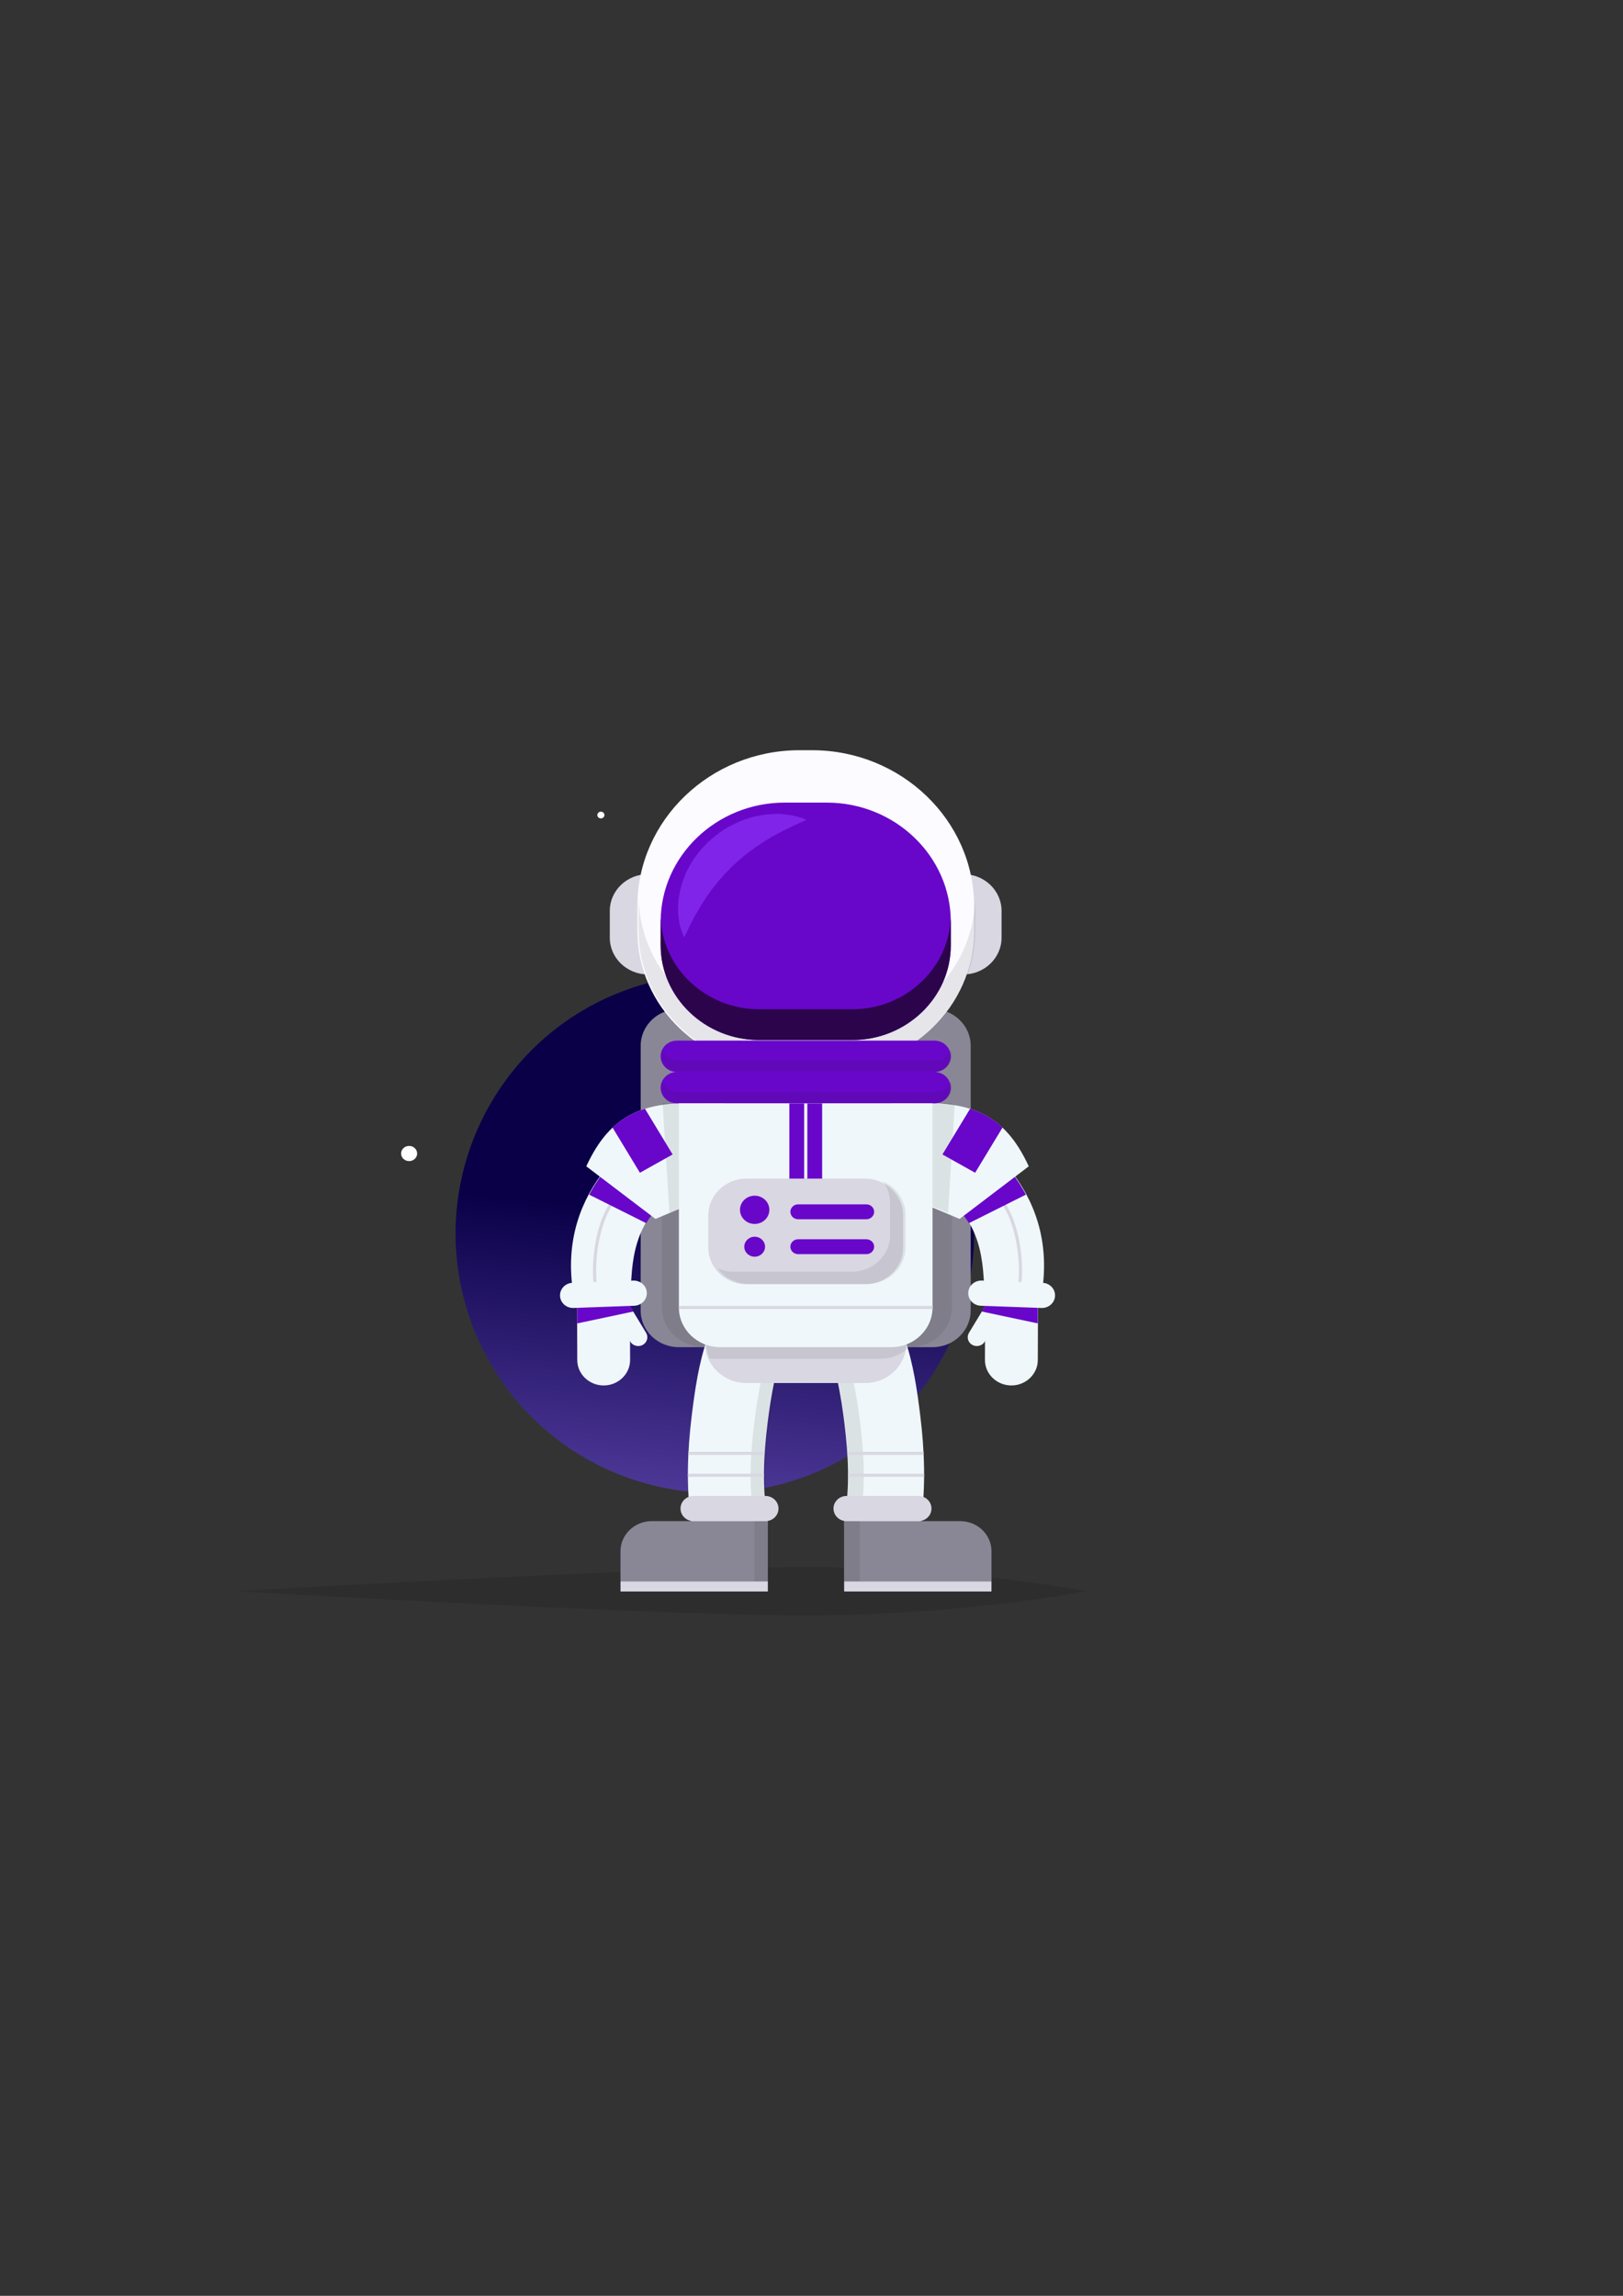 <?xml version="1.0" encoding="UTF-8" standalone="no"?>
<!-- Created with Inkscape (http://www.inkscape.org/) -->

<svg
   xmlns:dc="http://purl.org/dc/elements/1.1/"
   xmlns:cc="http://creativecommons.org/ns#"
   xmlns:rdf="http://www.w3.org/1999/02/22-rdf-syntax-ns#"
   xmlns:svg="http://www.w3.org/2000/svg"
   xmlns="http://www.w3.org/2000/svg"
   xmlns:sodipodi="http://sodipodi.sourceforge.net/DTD/sodipodi-0.dtd"
   xmlns:inkscape="http://www.inkscape.org/namespaces/inkscape"
   width="210mm"
   height="297mm"
   viewBox="0 0 210 297"
   version="1.1"
   id="svg12564"
   inkscape:version="0.92.5 (2060ec1f9f, 2020-04-08)"
   sodipodi:docname="astronaut.svg">
  <rect x="0" y="0" width="210" height="297" fill="#333333" stroke="none"/>
  <defs
     id="defs12558">
    <clipPath
       clipPathUnits="userSpaceOnUse"
       id="clipPath7172">
      <path
         d="m 972.045,405.883 h 59.115 v -33.525 h -59.115 z"
         id="path7170"
         inkscape:connector-curvature="0" />
    </clipPath>
    <clipPath
       clipPathUnits="userSpaceOnUse"
       id="clipPath7148">
      <path
         d="m 954.467,438.584 h 91.333 v -6.975 h -91.333 z"
         id="path7146"
         inkscape:connector-curvature="0" />
    </clipPath>
    <clipPath
       clipPathUnits="userSpaceOnUse"
       id="clipPath7132">
      <path
         d="M 968.467,419.857 H 1031.8 V 347.838 H 968.467 Z"
         id="path7130"
         inkscape:connector-curvature="0" />
    </clipPath>
    <clipPath
       clipPathUnits="userSpaceOnUse"
       id="clipPath7108">
      <path
         d="m 954.467,448.871 h 91.333 v -6.975 h -91.333 z"
         id="path7106"
         inkscape:connector-curvature="0" />
    </clipPath>
    <clipPath
       clipPathUnits="userSpaceOnUse"
       id="clipPath7076">
      <path
         d="M 947.134,497.936 H 1053.13 V 443.039 H 947.134 Z"
         id="path7074"
         inkscape:connector-curvature="0" />
    </clipPath>
    <clipPath
       clipPathUnits="userSpaceOnUse"
       id="clipPath7038">
      <path
         d="m 1007.77,362.325 h 15.22 v -90.62 h -15.22 z"
         id="path7036"
         inkscape:connector-curvature="0" />
    </clipPath>
    <clipPath
       clipPathUnits="userSpaceOnUse"
       id="clipPath7000">
      <path
         d="m 977.44,362.325 h 15.22 v -90.62 h -15.22 z"
         id="path6998"
         inkscape:connector-curvature="0" />
    </clipPath>
    <clipPath
       clipPathUnits="userSpaceOnUse"
       id="clipPath6956">
      <path
         d="m 954.731,431.912 h 17.832 v -36.313 h -17.832 z"
         id="path6954"
         inkscape:connector-curvature="0" />
    </clipPath>
    <clipPath
       clipPathUnits="userSpaceOnUse"
       id="clipPath6904">
      <path
         d="m 1028.83,431.912 h 17.83 v -36.313 h -17.83 z"
         id="path6902"
         inkscape:connector-curvature="0" />
    </clipPath>
    <clipPath
       clipPathUnits="userSpaceOnUse"
       id="clipPath6872">
      <path
         d="M 954.467,431.592 H 1045.8 V 351.735 H 954.467 Z"
         id="path6870"
         inkscape:connector-curvature="0" />
    </clipPath>
    <clipPath
       clipPathUnits="userSpaceOnUse"
       id="clipPath6852">
      <path
         d="m 820.41,279.641 h 267.66 v -15.87 H 820.41 Z"
         id="path6850"
         inkscape:connector-curvature="0" />
    </clipPath>
    <clipPath
       clipPathUnits="userSpaceOnUse"
       id="clipPath5012">
      <path
         d="M 959.025,491.346 C 909.898,472.909 885.02,418.139 903.457,369.013 v 0 c 18.436,-49.125 73.207,-74.003 122.332,-55.566 v 0 c 49.125,18.437 74.003,73.206 55.566,122.33 v 0 c -14.31,38.13 -50.506,61.654 -88.964,61.652 v 0 c -11.09,0 -22.371,-1.957 -33.366,-6.083"
         id="path5010"
         inkscape:connector-curvature="0" />
    </clipPath>
    <linearGradient
       x1="0"
       y1="0"
       x2="1"
       y2="0"
       gradientUnits="userSpaceOnUse"
       gradientTransform="matrix(-17.61,-204.397,-204.397,17.61,994.303,424.418)"
       spreadMethod="pad"
       id="linearGradient5024">
      <stop
         style="stop-opacity:1;stop-color:#0a0048"
         offset="0"
         id="stop5018" />
      <stop
         style="stop-opacity:1;stop-color:#0a0048"
         offset="0.078"
         id="stop5020" />
      <stop
         style="stop-opacity:1;stop-color:#8667da"
         offset="1"
         id="stop5022" />
    </linearGradient>
  </defs>
  <sodipodi:namedview
     id="base"
     pagecolor="#ffffff"
     bordercolor="#666666"
     borderopacity="1.0"
     inkscape:pageopacity="0.0"
     inkscape:pageshadow="2"
     inkscape:zoom="0.98994949"
     inkscape:cx="186.78048"
     inkscape:cy="582.09843"
     inkscape:document-units="mm"
     inkscape:current-layer="layer1"
     showgrid="false"
     inkscape:window-width="1366"
     inkscape:window-height="704"
     inkscape:window-x="0"
     inkscape:window-y="27"
     inkscape:window-maximized="1" />
  <g
     inkscape:label="Layer 1"
     inkscape:groupmode="layer"
     id="layer1">
    <g
       transform="matrix(0.353,0,0,-0.353,-257.829,301.627)"
       id="g5006">
      <g
         id="g5008"
         clip-path="url(#clipPath5012)">
        <g
           id="g5014">
          <g
             id="g5016">
            <path
               d="M 959.025,491.346 C 909.898,472.909 885.02,418.139 903.457,369.013 v 0 c 18.436,-49.125 73.207,-74.003 122.332,-55.566 v 0 c 49.125,18.437 74.003,73.206 55.566,122.33 v 0 c -14.31,38.13 -50.506,61.654 -88.964,61.652 v 0 c -11.09,0 -22.371,-1.957 -33.366,-6.083"
               style="fill:url(#linearGradient5024);stroke:none"
               id="path5026"
               inkscape:connector-curvature="0" />
          </g>
        </g>
      </g>
    </g>
    <g
       id="g5630"
       transform="matrix(0.411,0,0,-0.395,78.21,105.439)">
      <path
         d="m 0,0 c 0,-0.609 -0.499,-1.1 -1.118,-1.1 -0.617,0 -1.119,0.491 -1.119,1.1 0,0.608 0.502,1.101 1.119,1.101 C -0.499,1.101 0,0.608 0,0"
         style="fill:#ffffff;fill-opacity:1;fill-rule:nonzero;stroke:none"
         id="path5632"
         inkscape:connector-curvature="0" />
    </g>
    <g
       id="g5706"
       transform="matrix(0.411,0,0,-0.395,53.974,149.226)">
      <path
         d="m 0,0 c 0,-1.373 -1.131,-2.487 -2.525,-2.487 -1.395,0 -2.526,1.114 -2.526,2.487 0,1.372 1.131,2.486 2.526,2.486 C -1.131,2.486 0,1.372 0,0"
         style="fill:#ffffff;fill-opacity:1;fill-rule:nonzero;stroke:none"
         id="path5708"
         inkscape:connector-curvature="0" />
    </g>
    <g
       id="g6846"
       transform="matrix(0.411,0,0,-0.395,-306.645,313.175)">
      <g
         id="g6848" />
      <g
         id="g6860">
        <g
           clip-path="url(#clipPath6852)"
           id="g6858"
           style="opacity:0.3">
          <g
             transform="translate(1088.074,271.705)"
             id="g6856">
            <path
               d="m 0,0 c 0,0 -39.373,-7.935 -87.94,-7.935 -48.569,0 -179.725,7.935 -179.725,7.935 0,0 131.156,7.936 179.725,7.936 C -39.373,7.936 0,0 0,0"
               style="fill:#231f20;fill-opacity:1;fill-rule:nonzero;stroke:none"
               id="path6854"
               inkscape:connector-curvature="0" />
          </g>
        </g>
      </g>
    </g>
    <g
       id="g6862"
       transform="matrix(0.411,0,0,-0.395,120.666,174.278)">
      <path
         d="m 0,0 h -79.892 c -6.627,0 -12,5.372 -12,12 v 86.716 c 0,6.627 5.373,12 12,12 H 0 c 6.628,0 12,-5.373 12,-12 V 12 C 12,5.372 6.628,0 0,0"
         style="fill:#898796;fill-opacity:1;fill-rule:nonzero;stroke:none"
         id="path6864"
         inkscape:connector-curvature="0" />
    </g>
    <g
       id="g6866"
       transform="matrix(0.411,0,0,-0.395,-306.645,313.175)">
      <g
         id="g6868" />
      <g
         id="g6880">
        <g
           clip-path="url(#clipPath6872)"
           id="g6878"
           style="opacity:0.1">
          <g
             transform="translate(1032.801,351.735)"
             id="g6876">
            <path
               d="m 0,0 h -65.334 c -7.18,0 -13,5.82 -13,13 V 79.856 H 13 V 13 C 13,5.82 7.18,0 0,0"
               style="fill:#231f20;fill-opacity:1;fill-rule:nonzero;stroke:none"
               id="path6874"
               inkscape:connector-curvature="0" />
          </g>
        </g>
      </g>
    </g>
    <g
       id="g6882"
       transform="matrix(0.411,0,0,-0.395,119.258,142.627)">
      <path
         d="m 0,0 c 21.31,-10.523 43.587,-31.067 37.499,-64.255 -1.039,-5.67 -2.432,-4.11 -8.609,-4.682 -2.649,-0.244 -5.19,0.807 -6.854,2.886 -1.955,2.441 -2.357,5.716 -2.533,8.733 -0.359,6.173 -1.44,12.376 -4.49,17.834 -2.644,4.727 -7.372,7.983 -11.578,11.203 -6.657,5.095 -20.944,10.146 -18.085,21.037 C -12.942,-0.718 -6.261,3.093 0,0"
         style="fill:#eff7fa;fill-opacity:1;fill-rule:nonzero;stroke:none"
         id="path6884"
         inkscape:connector-curvature="0" />
    </g>
    <g
       id="g6886"
       transform="matrix(0.411,0,0,-0.395,131.964,166.021)">
      <path
         d="M 0,0 C 0,0 1.25,10.25 -2.659,21.109 -5.42,28.776 -15.5,40.179 -15.5,40.179"
         style="fill:none;stroke:#d9d7e2;stroke-width:1;stroke-linecap:butt;stroke-linejoin:miter;stroke-miterlimit:10;stroke-dasharray:none;stroke-opacity:1"
         id="path6888"
         inkscape:connector-curvature="0" />
    </g>
    <g
       id="g6890"
       transform="matrix(0.411,0,0,-0.395,117.488,151.881)">
      <path
         d="M 0,0 C -0.315,8.462 0.515,20.516 7.609,21.622 19.199,15.307 30.599,5.991 37.11,-6.748 l -17.95,-9.343 c -0.008,0.014 -0.014,0.029 -0.021,0.042 -2.643,4.728 -7.371,7.984 -11.578,11.203 C 5.52,-3.283 2.762,-1.724 0,0"
         style="fill:#6807ca;fill-opacity:1;fill-rule:nonzero;stroke:none"
         id="path6892"
         inkscape:connector-curvature="0" />
    </g>
    <g
       id="g6894"
       transform="matrix(0.411,0,0,-0.395,133.111,150.882)">
      <path
         d="m 0,0 -21.781,-17.23 -16.047,7.038 c 0,0 -10.918,31.441 4.11,31.097 C -18.689,20.562 -7.908,17.883 0,0"
         style="fill:#eff7fa;fill-opacity:1;fill-rule:nonzero;stroke:none"
         id="path6896"
         inkscape:connector-curvature="0" />
    </g>
    <g
       id="g6898"
       transform="matrix(0.411,0,0,-0.395,-306.645,313.175)">
      <g
         id="g6900" />
      <g
         id="g6912">
        <g
           clip-path="url(#clipPath6904)"
           id="g6910"
           style="opacity:0.1">
          <g
             transform="translate(1046.66,431.111)"
             id="g6908">
            <path
               d="M 0,0 -2.115,-35.513 -14,-30.3 c 0,0 -10.919,31.442 4.109,31.098 C -6.364,0.717 -3.075,0.504 0,0"
               style="fill:#231f20;fill-opacity:1;fill-rule:nonzero;stroke:none"
               id="path6906"
               inkscape:connector-curvature="0" />
          </g>
        </g>
      </g>
    </g>
    <g
       id="g6914"
       transform="matrix(0.411,0,0,-0.395,132.643,167.778)">
      <path
         d="m 0,0 -8.52,0.03 c -2.24,0.008 -4.064,-1.801 -4.072,-4.043 l -0.058,-16.634 c -0.016,-4.575 3.713,-8.332 8.289,-8.347 4.574,-0.017 8.33,3.713 8.345,8.288 L 4.043,-4.071 C 4.051,-1.831 2.241,-0.008 0,0"
         style="fill:#eff7fa;fill-opacity:1;fill-rule:nonzero;stroke:none"
         id="path6916"
         inkscape:connector-curvature="0" />
    </g>
    <g
       id="g6918"
       transform="matrix(0.411,0,0,-0.395,129.126,168.485)">
      <path
         d="M 0,0 V 0 C -1.365,0.795 -3.134,0.327 -3.93,-1.038 L -9.134,-9.98 c -0.795,-1.367 -0.328,-3.134 1.038,-3.93 1.367,-0.795 3.135,-0.328 3.93,1.038 L 1.039,-3.93 C 1.834,-2.563 1.367,-0.796 0,0"
         style="fill:#eff7fa;fill-opacity:1;fill-rule:nonzero;stroke:none"
         id="path6920"
         inkscape:connector-curvature="0" />
    </g>
    <g
       id="g6922"
       transform="matrix(0.411,0,0,-0.395,127.487,168.895)">
      <path
         d="M 0,0 C 0.051,0.087 0.115,0.159 0.174,0.238 0.756,1.772 2.231,2.865 3.97,2.859 l 8.52,-0.03 c 2.24,-0.008 4.051,-1.831 4.043,-4.071 l -0.016,-4.599 -17.65,3.895 z"
         style="fill:#6807ca;fill-opacity:1;fill-rule:nonzero;stroke:none"
         id="path6924"
         inkscape:connector-curvature="0" />
    </g>
    <g
       id="g6926"
       transform="matrix(0.411,0,0,-0.395,126.909,168.921)">
      <path
         d="m 0,0 19.09,-0.721 c 2.274,-0.086 4.187,1.688 4.273,3.961 v 0.011 c 0.086,2.273 -1.687,4.186 -3.961,4.272 L 0.311,8.244 C -1.963,8.33 -3.876,6.557 -3.962,4.283 L -3.963,4.272 C -4.049,1.999 -2.274,0.086 0,0"
         style="fill:#eff7fa;fill-opacity:1;fill-rule:nonzero;stroke:none"
         id="path6928"
         inkscape:connector-curvature="0" />
    </g>
    <g
       id="g6930"
       transform="matrix(0.411,0,0,-0.395,125.519,143.438)">
      <path
         d="M 0,0 C 3.754,-1.219 7.145,-3.135 10.214,-6.14 L 1.59,-20.955 -8.709,-14.96 Z"
         style="fill:#6807ca;fill-opacity:1;fill-rule:nonzero;stroke:none"
         id="path6932"
         inkscape:connector-curvature="0" />
    </g>
    <g
       id="g6934"
       transform="matrix(0.411,0,0,-0.395,89.714,142.627)">
      <path
         d="m 0,0 c -21.309,-10.523 -43.587,-31.067 -37.499,-64.255 1.04,-5.67 2.433,-4.11 8.61,-4.682 2.648,-0.244 5.189,0.807 6.854,2.886 1.955,2.441 2.356,5.716 2.532,8.733 0.36,6.173 1.441,12.376 4.491,17.834 2.643,4.727 7.371,7.983 11.578,11.203 6.657,5.095 20.944,10.146 18.084,21.037 C 12.943,-0.718 6.262,3.093 0,0"
         style="fill:#eff7fa;fill-opacity:1;fill-rule:nonzero;stroke:none"
         id="path6936"
         inkscape:connector-curvature="0" />
    </g>
    <g
       id="g6938"
       transform="matrix(0.411,0,0,-0.395,77.007,166.021)">
      <path
         d="m 0,0 c 0,0 -1.25,10.25 2.66,21.109 2.76,7.667 12.84,19.07 12.84,19.07"
         style="fill:none;stroke:#d9d7e2;stroke-width:1;stroke-linecap:butt;stroke-linejoin:miter;stroke-miterlimit:10;stroke-dasharray:none;stroke-opacity:1"
         id="path6940"
         inkscape:connector-curvature="0" />
    </g>
    <g
       id="g6942"
       transform="matrix(0.411,0,0,-0.395,91.484,151.881)">
      <path
         d="M 0,0 C 0.314,8.462 -0.516,20.516 -7.609,21.622 -19.199,15.307 -30.6,5.991 -37.111,-6.748 l 17.951,-9.343 c 0.008,0.014 0.014,0.029 0.021,0.042 2.643,4.728 7.371,7.984 11.577,11.203 2.041,1.563 4.8,3.122 7.562,4.846"
         style="fill:#6807ca;fill-opacity:1;fill-rule:nonzero;stroke:none"
         id="path6944"
         inkscape:connector-curvature="0" />
    </g>
    <g
       id="g6946"
       transform="matrix(0.411,0,0,-0.395,75.861,150.882)">
      <path
         d="m 0,0 21.781,-17.23 16.047,7.038 c 0,0 10.918,31.441 -4.111,31.097 C 18.688,20.562 7.908,17.883 0,0"
         style="fill:#eff7fa;fill-opacity:1;fill-rule:nonzero;stroke:none"
         id="path6948"
         inkscape:connector-curvature="0" />
    </g>
    <g
       id="g6950"
       transform="matrix(0.411,0,0,-0.395,-306.645,313.175)">
      <g
         id="g6952" />
      <g
         id="g6964">
        <g
           clip-path="url(#clipPath6956)"
           id="g6962"
           style="opacity:0.1">
          <g
             transform="translate(954.731,431.111)"
             id="g6960">
            <path
               d="m 0,0 2.116,-35.513 11.885,5.213 c 0,0 10.918,31.442 -4.11,31.098 C 6.364,0.717 3.075,0.504 0,0"
               style="fill:#231f20;fill-opacity:1;fill-rule:nonzero;stroke:none"
               id="path6958"
               inkscape:connector-curvature="0" />
          </g>
        </g>
      </g>
    </g>
    <g
       id="g6966"
       transform="matrix(0.411,0,0,-0.395,76.329,167.778)">
      <path
         d="m 0,0 8.521,0.03 c 2.24,0.008 4.063,-1.801 4.071,-4.043 l 0.058,-16.634 c 0.017,-4.575 -3.713,-8.332 -8.288,-8.347 -4.574,-0.017 -8.33,3.713 -8.346,8.288 L -4.043,-4.071 C -4.051,-1.831 -2.241,-0.008 0,0"
         style="fill:#eff7fa;fill-opacity:1;fill-rule:nonzero;stroke:none"
         id="path6968"
         inkscape:connector-curvature="0" />
    </g>
    <g
       id="g6970"
       transform="matrix(0.411,0,0,-0.395,79.846,168.485)">
      <path
         d="M 0,0 V 0 C 1.366,0.795 3.134,0.327 3.93,-1.038 L 9.134,-9.98 c 0.795,-1.367 0.328,-3.134 -1.037,-3.93 -1.368,-0.795 -3.135,-0.328 -3.93,1.038 L -1.038,-3.93 C -1.833,-2.563 -1.366,-0.796 0,0"
         style="fill:#eff7fa;fill-opacity:1;fill-rule:nonzero;stroke:none"
         id="path6972"
         inkscape:connector-curvature="0" />
    </g>
    <g
       id="g6974"
       transform="matrix(0.411,0,0,-0.395,81.485,168.895)">
      <path
         d="m 0,0 c -0.051,0.087 -0.115,0.159 -0.174,0.238 -0.583,1.534 -2.058,2.627 -3.797,2.621 l -8.519,-0.03 c -2.24,-0.008 -4.051,-1.831 -4.043,-4.071 l 0.015,-4.599 17.651,3.895 z"
         style="fill:#6807ca;fill-opacity:1;fill-rule:nonzero;stroke:none"
         id="path6976"
         inkscape:connector-curvature="0" />
    </g>
    <g
       id="g6978"
       transform="matrix(0.411,0,0,-0.395,82.063,168.921)">
      <path
         d="m 0,0 -19.091,-0.721 c -2.274,-0.086 -4.186,1.688 -4.272,3.961 v 0.011 c -0.086,2.273 1.687,4.186 3.961,4.272 L -0.311,8.244 C 1.963,8.33 3.875,6.557 3.961,4.283 L 3.962,4.272 C 4.048,1.999 2.273,0.086 0,0"
         style="fill:#eff7fa;fill-opacity:1;fill-rule:nonzero;stroke:none"
         id="path6980"
         inkscape:connector-curvature="0" />
    </g>
    <g
       id="g6982"
       transform="matrix(0.411,0,0,-0.395,83.453,143.438)">
      <path
         d="m 0,0 c -3.754,-1.219 -7.145,-3.135 -10.215,-6.14 l 8.624,-14.815 10.299,5.995 z"
         style="fill:#6807ca;fill-opacity:1;fill-rule:nonzero;stroke:none"
         id="path6984"
         inkscape:connector-curvature="0" />
    </g>
    <g
       id="g6986"
       transform="matrix(0.411,0,0,-0.395,99.35,196.785)">
      <path
         d="m 0,0 c -0.031,0.406 -0.073,0.818 -0.144,1.242 -1.701,10.261 -1.179,20.229 0.061,30.841 0.535,4.591 1.234,9.167 2.123,13.703 0.156,0.794 0.33,1.583 0.488,2.376 10e-4,0.004 0.002,0.006 0.002,0.01 0.321,1.143 0.59,2.292 0.97,3.419 4.937,14.642 -17.577,22.972 -22.517,8.316 C -21.76,51.771 -22.987,42.83 -23.983,34.333 -25.313,23.012 -25.716,11.342 -24.192,0"
         style="fill:#eff7fa;fill-opacity:1;fill-rule:nonzero;stroke:none"
         id="path6988"
         inkscape:connector-curvature="0" />
    </g>
    <g
       id="g6990"
       transform="matrix(0.411,0,0,-0.395,89.41,196.785)">
      <path
         d="m 0,0 h -12.342 c -5.445,0 -9.859,-4.414 -9.859,-9.859 v -9.859 h 46.397 v 17.902 c 0.039,0.574 0.045,1.166 0,1.782 V 0 h -0.004"
         style="fill:#898796;fill-opacity:1;fill-rule:nonzero;stroke:none"
         id="path6992"
         inkscape:connector-curvature="0" />
    </g>
    <g
       id="g6994"
       transform="matrix(0.411,0,0,-0.395,-306.645,313.175)">
      <g
         id="g6996" />
      <g
         id="g7008">
        <g
           clip-path="url(#clipPath7000)"
           id="g7006"
           style="opacity:0.1">
          <g
             transform="translate(977.44,362.091)"
             id="g7004">
            <path
               d="m 0,0 c 6.569,-1.287 12.456,-7.519 9.684,-15.743 -0.38,-1.127 -0.65,-2.276 -0.97,-3.419 0,-0.004 -0.001,-0.006 -0.002,-0.01 C 8.554,-19.965 8.38,-20.754 8.224,-21.548 7.335,-26.084 6.636,-30.66 6.101,-35.251 4.86,-45.863 4.339,-55.831 6.04,-66.092 c 0.07,-0.424 0.113,-0.836 0.144,-1.242 h 0.003 v -0.034 c 0.046,-0.616 0.041,-1.208 0,-1.782 v -17.902 -3.334 h 4.834 v 3.334 17.902 c 0.039,0.574 0.044,1.166 0,1.782 v 0.034 h -0.004 c -0.032,0.406 -0.074,0.818 -0.144,1.242 -1.7,10.261 -1.179,20.229 0.06,30.841 0.537,4.591 1.235,9.167 2.125,13.703 0.155,0.794 0.33,1.583 0.488,2.376 0,0.004 0.001,0.006 0.002,0.01 0.32,1.143 0.59,2.292 0.969,3.419 C 17.97,-5.503 7.999,1.638 0,0"
               style="fill:#231f20;fill-opacity:1;fill-rule:nonzero;stroke:none"
               id="path7002"
               inkscape:connector-curvature="0" />
          </g>
        </g>
      </g>
    </g>
    <g
       id="g7010"
       transform="matrix(0.411,0,0,-0.395,99.035,196.785)">
      <path
         d="m 0,0 h -22.604 c -2.275,0 -4.121,1.845 -4.121,4.12 v 0.01 c 0,2.275 1.846,4.12 4.121,4.12 H 0 c 2.275,0 4.121,-1.845 4.121,-4.12 V 4.12 C 4.121,1.845 2.275,0 0,0"
         style="fill:#d9d7e2;fill-opacity:1;fill-rule:nonzero;stroke:none"
         id="path7012"
         inkscape:connector-curvature="0" />
    </g>
    <path
       d="M 99.351,204.571 H 80.289 v 1.317 h 19.062 z"
       style="fill:#d9d7e2;fill-opacity:1;fill-rule:nonzero;stroke:none;stroke-width:0.403"
       id="path7014"
       inkscape:connector-curvature="0" />
    <g
       id="g7016"
       transform="matrix(0.411,0,0,-0.395,89.009,190.849)">
      <path
         d="M 0,0 H 23.943"
         style="fill:none;stroke:#d9d7e2;stroke-width:1;stroke-linecap:butt;stroke-linejoin:miter;stroke-miterlimit:10;stroke-dasharray:none;stroke-opacity:1"
         id="path7018"
         inkscape:connector-curvature="0" />
    </g>
    <g
       id="g7020"
       transform="matrix(0.411,0,0,-0.395,89.078,188.014)">
      <path
         d="M 0,0 H 23.775"
         style="fill:none;stroke:#d9d7e2;stroke-width:1;stroke-linecap:butt;stroke-linejoin:miter;stroke-miterlimit:10;stroke-dasharray:none;stroke-opacity:1"
         id="path7022"
         inkscape:connector-curvature="0" />
    </g>
    <g
       id="g7024"
       transform="matrix(0.411,0,0,-0.395,109.226,196.785)">
      <path
         d="m 0,0 c 0.031,0.406 0.073,0.818 0.144,1.242 1.7,10.261 1.178,20.229 -0.06,30.841 -0.537,4.591 -1.235,9.167 -2.125,13.703 -0.155,0.794 -0.33,1.583 -0.487,2.376 -10e-4,0.004 -0.002,0.006 -0.003,0.01 -0.321,1.143 -0.59,2.292 -0.969,3.419 -4.936,14.642 17.576,22.972 22.517,8.316 C 21.76,51.771 22.986,42.83 23.984,34.333 25.312,23.012 25.715,11.342 24.191,0"
         style="fill:#eff7fa;fill-opacity:1;fill-rule:nonzero;stroke:none"
         id="path7026"
         inkscape:connector-curvature="0" />
    </g>
    <g
       id="g7028"
       transform="matrix(0.411,0,0,-0.395,119.165,196.785)">
      <path
         d="m 0,0 h 12.344 c 5.444,0 9.858,-4.414 9.858,-9.859 v -9.859 h -46.397 v 17.902 c -0.039,0.574 -0.045,1.166 0,1.782 V 0 h 0.004"
         style="fill:#898796;fill-opacity:1;fill-rule:nonzero;stroke:none"
         id="path7030"
         inkscape:connector-curvature="0" />
    </g>
    <g
       id="g7032"
       transform="matrix(0.411,0,0,-0.395,-306.645,313.175)">
      <g
         id="g7034" />
      <g
         id="g7046">
        <g
           clip-path="url(#clipPath7038)"
           id="g7044"
           style="opacity:0.1">
          <g
             transform="translate(1022.988,362.091)"
             id="g7042">
            <path
               d="m 0,0 c -6.569,-1.287 -12.457,-7.519 -9.684,-15.743 0.379,-1.127 0.649,-2.276 0.969,-3.419 10e-4,-0.004 0.002,-0.006 0.002,-0.01 0.158,-0.793 0.332,-1.582 0.488,-2.376 0.89,-4.536 1.588,-9.112 2.124,-13.703 1.24,-10.612 1.761,-20.58 0.061,-30.841 -0.07,-0.424 -0.113,-0.836 -0.144,-1.242 h -0.003 v -0.034 c -0.045,-0.616 -0.041,-1.208 0,-1.782 v -17.902 -3.334 h -4.834 v 3.334 17.902 c -0.04,0.574 -0.045,1.166 0,1.782 v 0.034 h 0.003 c 0.032,0.406 0.075,0.818 0.145,1.242 1.7,10.261 1.178,20.229 -0.061,30.841 -0.536,4.591 -1.234,9.167 -2.124,13.703 -0.155,0.794 -0.331,1.583 -0.487,2.376 -0.002,0.004 -0.002,0.006 -0.004,0.01 -0.319,1.143 -0.589,2.292 -0.969,3.419 C -17.969,-5.503 -7.999,1.638 0,0"
               style="fill:#231f20;fill-opacity:1;fill-rule:nonzero;stroke:none"
               id="path7040"
               inkscape:connector-curvature="0" />
          </g>
        </g>
      </g>
    </g>
    <g
       id="g7048"
       transform="matrix(0.411,0,0,-0.395,109.54,196.785)">
      <path
         d="m 0,0 h 22.604 c 2.276,0 4.121,1.845 4.121,4.12 v 0.01 c 0,2.275 -1.845,4.12 -4.121,4.12 H 0 c -2.275,0 -4.12,-1.845 -4.12,-4.12 V 4.12 C -4.12,1.845 -2.275,0 0,0"
         style="fill:#d9d7e2;fill-opacity:1;fill-rule:nonzero;stroke:none"
         id="path7050"
         inkscape:connector-curvature="0" />
    </g>
    <path
       d="m 109.224,204.571 h 19.062 v 1.317 h -19.062 z"
       style="fill:#d9d7e2;fill-opacity:1;fill-rule:nonzero;stroke:none;stroke-width:0.403"
       id="path7052"
       inkscape:connector-curvature="0" />
    <g
       id="g7054"
       transform="matrix(0.411,0,0,-0.395,119.567,190.849)">
      <path
         d="M 0,0 H -23.943"
         style="fill:none;stroke:#d9d7e2;stroke-width:1;stroke-linecap:butt;stroke-linejoin:miter;stroke-miterlimit:10;stroke-dasharray:none;stroke-opacity:1"
         id="path7056"
         inkscape:connector-curvature="0" />
    </g>
    <g
       id="g7058"
       transform="matrix(0.411,0,0,-0.395,119.498,188.014)">
      <path
         d="M 0,0 H -23.775"
         style="fill:none;stroke:#d9d7e2;stroke-width:1;stroke-linecap:butt;stroke-linejoin:miter;stroke-miterlimit:10;stroke-dasharray:none;stroke-opacity:1"
         id="path7060"
         inkscape:connector-curvature="0" />
    </g>
    <g
       id="g7062"
       transform="matrix(0.411,0,0,-0.395,124.66,126.059)">
      <path
         d="m 0,0 h -99.334 c -6.6,0 -12,5.399 -12,12 v 8.841 c 0,6.599 5.4,12 12,12 H 0 c 6.6,0 12,-5.401 12,-12 V 12 C 12,5.399 6.6,0 0,0"
         style="fill:#d9d7e2;fill-opacity:1;fill-rule:nonzero;stroke:none"
         id="path7064"
         inkscape:connector-curvature="0" />
    </g>
    <g
       id="g7066"
       transform="matrix(0.411,0,0,-0.395,107.542,138.232)">
      <path
         d="m 0,0 h -16 c -24.75,0 -45,20.25 -45,45 v 8.25 c 0,28.05 22.95,51 51,51 h 4 c 28.05,0 51,-22.95 51,-51 V 45 C 45,20.25 24.75,0 0,0"
         style="fill:#fcfbff;fill-opacity:1;fill-rule:nonzero;stroke:none"
         id="path7068"
         inkscape:connector-curvature="0" />
    </g>
    <g
       id="g7070"
       transform="matrix(0.411,0,0,-0.395,-306.645,313.175)">
      <g
         id="g7072" />
      <g
         id="g7084">
        <g
           clip-path="url(#clipPath7076)"
           id="g7082"
           style="opacity:0.1">
          <g
             transform="translate(1008.134,454.584)"
             id="g7080">
            <path
               d="M 0,0 H -16 C -40.198,0 -60.081,19.359 -60.958,43.352 -60.976,42.804 -61,42.258 -61,41.705 v -8.25 c 0,-24.75 20.25,-45 45,-45 H 0 c 24.75,0 45,20.25 45,45 v 8.25 c 0,0.553 -0.024,1.099 -0.042,1.647 C 44.081,19.359 24.197,0 0,0"
               style="fill:#231f20;fill-opacity:1;fill-rule:nonzero;stroke:none"
               id="path7078"
               inkscape:connector-curvature="0" />
          </g>
        </g>
      </g>
    </g>
    <g
       id="g7086"
       transform="matrix(0.411,0,0,-0.395,110.281,134.541)">
      <path
         d="m 0,0 h -29.334 c -17.05,0 -31,13.95 -31,31 v 7.744 c 0,21.45 17.551,39 39,39 H -8 c 21.449,0 39,-17.55 39,-39 V 31 C 31,13.95 17.049,0 0,0"
         style="fill:#6807ca;fill-opacity:1;fill-rule:nonzero;stroke:none"
         id="path7088"
         inkscape:connector-curvature="0" />
    </g>
    <g
       id="g7090"
       transform="matrix(0.411,0,0,-0.395,110.281,130.56)">
      <path
         d="m 0,0 h -29.334 c -16.658,0 -30.349,13.318 -30.97,29.83 -0.011,-0.389 -0.03,-0.775 -0.03,-1.168 v -7.744 c 0,-17.05 13.95,-31 31,-31 H 0 c 17.049,0 31,13.95 31,31 v 7.744 c 0,0.393 -0.019,0.779 -0.03,1.168 C 30.349,13.318 16.657,0 0,0"
         style="fill:#2c044c;fill-opacity:1;fill-rule:nonzero;stroke:none"
         id="path7092"
         inkscape:connector-curvature="0" />
    </g>
    <g
       id="g7094"
       transform="matrix(0.411,0,0,-0.395,88.517,121.253)">
      <path
         d="m 0,0 c 0,0 -0.11,0.241 -0.279,0.693 -0.155,0.452 -0.43,1.115 -0.686,1.954 -0.14,0.422 -0.277,0.884 -0.418,1.394 -0.103,0.532 -0.174,1.115 -0.266,1.754 -0.095,0.638 -0.148,1.322 -0.223,2.061 -0.081,0.746 -10e-4,1.457 -0.003,2.253 0.021,0.786 0.074,1.606 0.135,2.463 0.123,0.837 0.302,1.696 0.466,2.596 0.08,0.45 0.178,0.902 0.284,1.36 0.122,0.451 0.279,0.895 0.422,1.353 0.289,0.916 0.619,1.844 0.97,2.786 0.869,1.79 1.725,3.714 2.977,5.421 1.124,1.803 2.594,3.386 4.039,4.982 1.596,1.446 3.174,2.92 4.977,4.047 1.705,1.254 3.63,2.108 5.419,2.98 0.942,0.353 1.87,0.685 2.786,0.973 0.459,0.143 0.902,0.3 1.353,0.422 0.459,0.102 0.91,0.207 1.361,0.286 0.9,0.164 1.76,0.338 2.597,0.466 0.857,0.06 1.679,0.11 2.464,0.134 0.791,-0.003 1.521,0.077 2.24,-0.007 0.719,-0.08 1.388,-0.138 2.016,-0.231 0.627,-0.094 1.203,-0.163 1.735,-0.267 0.534,-0.14 1.021,-0.275 1.456,-0.415 0.869,-0.257 1.535,-0.532 1.983,-0.689 0.449,-0.17 0.683,-0.282 0.683,-0.282 0,0 -0.236,-0.135 -0.672,-0.35 -0.435,-0.202 -1.065,-0.544 -1.845,-0.885 -0.385,-0.169 -0.812,-0.356 -1.276,-0.561 -0.453,-0.255 -0.939,-0.488 -1.449,-0.757 -1.023,-0.51 -2.155,-1.023 -3.314,-1.739 -0.58,-0.315 -1.184,-0.643 -1.809,-0.983 -0.596,-0.399 -1.217,-0.771 -1.84,-1.166 -0.308,-0.201 -0.631,-0.38 -0.953,-0.565 -0.313,-0.203 -0.616,-0.44 -0.928,-0.66 -0.617,-0.455 -1.259,-0.873 -1.904,-1.3 C 21.293,28.508 19.967,27.648 18.787,26.543 17.516,25.562 16.41,24.365 15.195,23.293 14.121,22.078 12.92,20.977 11.938,19.706 10.829,18.527 9.972,17.199 8.955,15.997 8.527,15.352 8.107,14.709 7.652,14.092 7.432,13.78 7.195,13.478 6.992,13.163 6.811,12.84 6.626,12.521 6.426,12.21 6.03,11.587 5.664,10.965 5.26,10.369 4.914,9.756 4.616,9.143 4.277,8.561 3.953,7.979 3.588,7.398 3.33,6.864 3.059,6.328 2.82,5.803 2.551,5.305 2.283,4.805 2.049,4.324 1.794,3.873 1.588,3.391 1.416,2.938 1.23,2.535 0.89,1.727 0.549,1.094 0.35,0.661 0.135,0.229 0,0 0,0"
         style="fill:#8024ea;fill-opacity:1;fill-rule:nonzero;stroke:none"
         id="path7096"
         inkscape:connector-curvature="0" />
    </g>
    <g
       id="g7098"
       transform="matrix(0.411,0,0,-0.395,120.905,138.684)">
      <path
         d="m 0,0 h -81.053 c -2.84,0 -5.14,2.302 -5.14,5.14 v 0.006 c 0,2.839 2.3,5.14 5.14,5.14 H 0 c 2.839,0 5.141,-2.301 5.141,-5.14 V 5.14 C 5.141,2.302 2.839,0 0,0"
         style="fill:#6807ca;fill-opacity:1;fill-rule:nonzero;stroke:none"
         id="path7100"
         inkscape:connector-curvature="0" />
    </g>
    <g
       id="g7102"
       transform="matrix(0.411,0,0,-0.395,-306.645,313.175)">
      <g
         id="g7104" />
      <g
         id="g7116">
        <g
           clip-path="url(#clipPath7108)"
           id="g7114"
           style="opacity:0.1">
          <g
             transform="translate(1040.66,445.56)"
             id="g7112">
            <path
               d="m 0,0 h -81.053 c -2.193,0 -4.051,1.378 -4.79,3.312 -0.218,-0.571 -0.35,-1.183 -0.35,-1.83 V 1.476 c 0,-2.838 2.3,-5.14 5.14,-5.14 H 0 c 2.839,0 5.141,2.302 5.141,5.14 v 0.006 c 0,0.647 -0.133,1.259 -0.352,1.83 C 4.051,1.378 2.192,0 0,0"
               style="fill:#231f20;fill-opacity:1;fill-rule:nonzero;stroke:none"
               id="path7110"
               inkscape:connector-curvature="0" />
          </g>
        </g>
      </g>
    </g>
    <g
       id="g7118"
       transform="matrix(0.411,0,0,-0.395,120.905,142.745)">
      <path
         d="m 0,0 h -81.053 c -2.84,0 -5.14,2.301 -5.14,5.139 v 0.007 c 0,2.838 2.3,5.14 5.14,5.14 H 0 c 2.839,0 5.141,-2.302 5.141,-5.14 V 5.139 C 5.141,2.301 2.839,0 0,0"
         style="fill:#6807ca;fill-opacity:1;fill-rule:nonzero;stroke:none"
         id="path7120"
         inkscape:connector-curvature="0" />
    </g>
    <g
       id="g7122"
       transform="matrix(0.411,0,0,-0.395,111.924,178.919)">
      <path
         d="m 0,0 h -37.334 c -7.18,0 -13,5.82 -13,13 V 79.856 H 13 V 13 C 13,5.82 7.18,0 0,0"
         style="fill:#d9d7e2;fill-opacity:1;fill-rule:nonzero;stroke:none"
         id="path7124"
         inkscape:connector-curvature="0" />
    </g>
    <g
       id="g7126"
       transform="matrix(0.411,0,0,-0.395,-306.645,313.175)">
      <g
         id="g7128" />
      <g
         id="g7140">
        <g
           clip-path="url(#clipPath7132)"
           id="g7138"
           style="opacity:0.1">
          <g
             transform="translate(968.467,353.001)"
             id="g7136">
            <path
               d="M 0,0 C 0,-1.835 0.385,-3.58 1.072,-5.163 H 54.68 c 3.246,0 6.207,1.197 8.484,3.164 0.102,0.653 0.17,1.317 0.17,1.999 V 66.856 H 0 Z"
               style="fill:#231f20;fill-opacity:1;fill-rule:nonzero;stroke:none"
               id="path7134"
               inkscape:connector-curvature="0" />
          </g>
        </g>
      </g>
    </g>
    <g
       id="g7142"
       transform="matrix(0.411,0,0,-0.395,-306.645,313.175)">
      <g
         id="g7144" />
      <g
         id="g7156">
        <g
           clip-path="url(#clipPath7148)"
           id="g7154"
           style="opacity:0.1">
          <g
             transform="translate(1040.66,435.273)"
             id="g7152">
            <path
               d="m 0,0 h -81.053 c -2.193,0 -4.051,1.378 -4.79,3.311 -0.218,-0.571 -0.35,-1.182 -0.35,-1.829 V 1.476 c 0,-2.839 2.3,-5.14 5.14,-5.14 H 0 c 2.839,0 5.141,2.301 5.141,5.14 V 1.482 C 5.141,2.129 5.008,2.74 4.789,3.311 4.051,1.378 2.192,0 0,0"
               style="fill:#231f20;fill-opacity:1;fill-rule:nonzero;stroke:none"
               id="path7150"
               inkscape:connector-curvature="0" />
          </g>
        </g>
      </g>
    </g>
    <g
       id="g7158"
       transform="matrix(0.411,0,0,-0.395,115.318,174.278)">
      <path
         d="m 0,0 h -53.856 c -7.18,0 -13,5.82 -13,13 V 79.856 H 13 V 13 C 13,5.82 7.18,0 0,0"
         style="fill:#eff7fa;fill-opacity:1;fill-rule:nonzero;stroke:none"
         id="path7160"
         inkscape:connector-curvature="0" />
    </g>
    <g
       id="g7162"
       transform="matrix(0.411,0,0,-0.395,111.924,166.142)">
      <path
         d="m 0,0 h -37.334 c -6.6,0 -12,5.399 -12,12 v 10.611 c 0,6.6 5.4,12 12,12 H 0 c 6.6,0 12,-5.4 12,-12 V 12 C 12,5.399 6.6,0 0,0"
         style="fill:#d9d7e2;fill-opacity:1;fill-rule:nonzero;stroke:none"
         id="path7164"
         inkscape:connector-curvature="0" />
    </g>
    <g
       id="g7166"
       transform="matrix(0.411,0,0,-0.395,-306.645,313.175)">
      <g
         id="g7168" />
      <g
         id="g7180">
        <g
           clip-path="url(#clipPath7172)"
           id="g7178"
           style="opacity:0.1">
          <g
             transform="translate(1024.107,405.883)"
             id="g7176">
            <path
               d="m 0,0 c 1.391,-1.958 2.219,-4.342 2.219,-6.913 v -10.611 c 0,-6.601 -5.401,-12 -12,-12 h -37.334 c -1.764,0 -3.436,0.395 -4.948,1.086 2.179,-3.069 5.752,-5.086 9.782,-5.086 h 37.333 c 6.6,0 12,5.399 12,12 v 10.611 C 7.052,-6.077 4.146,-1.895 0,0"
               style="fill:#231f20;fill-opacity:1;fill-rule:nonzero;stroke:none"
               id="path7174"
               inkscape:connector-curvature="0" />
          </g>
        </g>
      </g>
    </g>
    <g
       id="g7182"
       transform="matrix(0.411,0,0,-0.395,112.104,157.729)">
      <path
         d="m 0,0 h -21.5 c -1.342,0 -2.437,1.097 -2.437,2.438 0,1.339 1.095,2.437 2.437,2.437 H 0 C 1.34,4.875 2.438,3.777 2.438,2.438 2.438,1.097 1.34,0 0,0"
         style="fill:#6807ca;fill-opacity:1;fill-rule:nonzero;stroke:none"
         id="path7184"
         inkscape:connector-curvature="0" />
    </g>
    <g
       id="g7186"
       transform="matrix(0.411,0,0,-0.395,112.104,162.245)">
      <path
         d="m 0,0 h -21.5 c -1.342,0 -2.437,1.097 -2.437,2.438 0,1.339 1.095,2.437 2.437,2.437 H 0 C 1.34,4.875 2.438,3.777 2.438,2.438 2.438,1.097 1.34,0 0,0"
         style="fill:#6807ca;fill-opacity:1;fill-rule:nonzero;stroke:none"
         id="path7188"
         inkscape:connector-curvature="0" />
    </g>
    <g
       id="g7190"
       transform="matrix(0.411,0,0,-0.395,99.547,156.509)">
      <path
         d="m 0,0 c 0,-2.554 -2.071,-4.625 -4.625,-4.625 -2.555,0 -4.625,2.071 -4.625,4.625 0,2.555 2.07,4.625 4.625,4.625 C -2.071,4.625 0,2.555 0,0"
         style="fill:#6807ca;fill-opacity:1;fill-rule:nonzero;stroke:none"
         id="path7192"
         inkscape:connector-curvature="0" />
    </g>
    <g
       id="g7194"
       transform="matrix(0.411,0,0,-0.395,98.99,161.283)">
      <path
         d="m 0,0 c 0,-1.807 -1.464,-3.271 -3.27,-3.271 -1.806,0 -3.271,1.464 -3.271,3.271 0,1.806 1.465,3.271 3.271,3.271 C -1.464,3.271 0,1.806 0,0"
         style="fill:#6807ca;fill-opacity:1;fill-rule:nonzero;stroke:none"
         id="path7196"
         inkscape:connector-curvature="0" />
    </g>
    <path
       d="m 106.378,152.475 h -4.246 v -9.73 h 4.246 z"
       style="fill:#6807ca;fill-opacity:1;fill-rule:nonzero;stroke:none;stroke-width:0.403"
       id="path7198"
       inkscape:connector-curvature="0" />
    <g
       id="g7200"
       transform="matrix(0.411,0,0,-0.395,104.255,142.745)">
      <path
         d="M 0,0 V -24.64"
         style="fill:none;stroke:#eff7fa;stroke-width:1;stroke-linecap:butt;stroke-linejoin:miter;stroke-miterlimit:10;stroke-dasharray:none;stroke-opacity:1"
         id="path7202"
         inkscape:connector-curvature="0" />
    </g>
    <g
       id="g7204"
       transform="matrix(0.411,0,0,-0.395,87.85,169.145)">
      <path
         d="M 0,0 H 79.856"
         style="fill:none;stroke:#d9d7e2;stroke-width:1;stroke-linecap:butt;stroke-linejoin:miter;stroke-miterlimit:10;stroke-dasharray:none;stroke-opacity:1"
         id="path7206"
         inkscape:connector-curvature="0" />
    </g>
  </g>
</svg>
